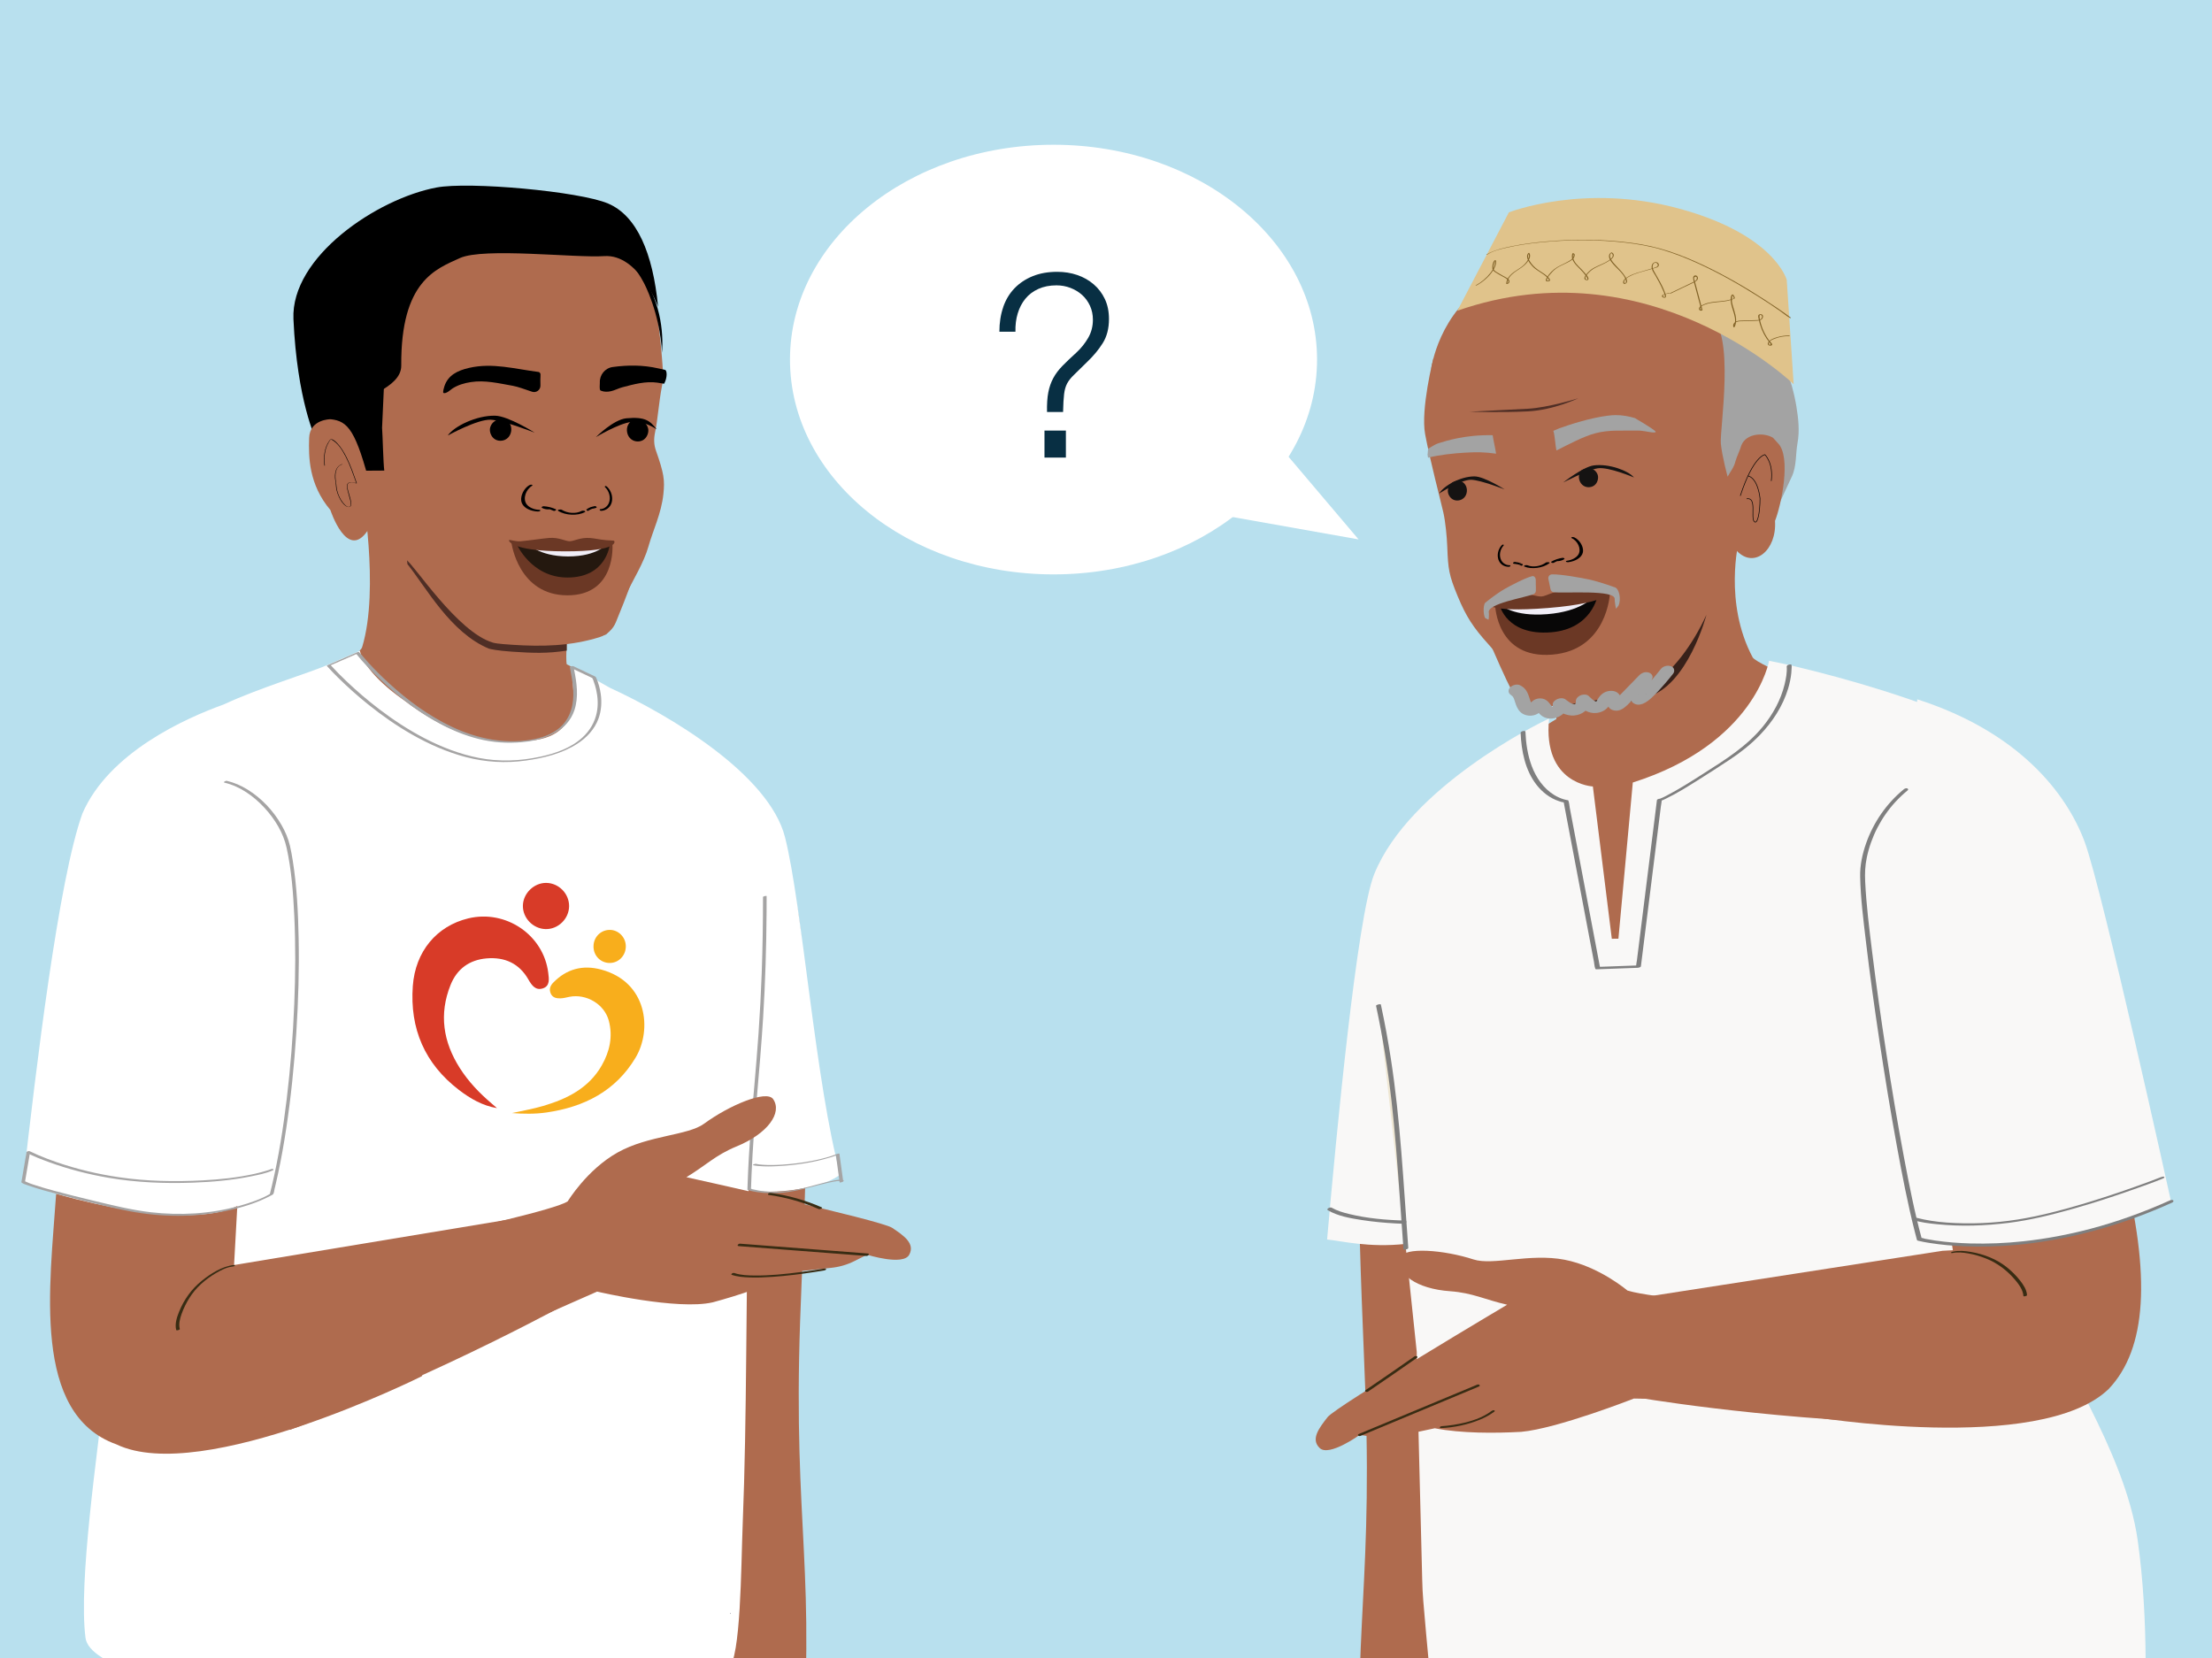 <?xml version="1.0" encoding="UTF-8"?>
<svg id="Layer_2" data-name="Layer 2" xmlns="http://www.w3.org/2000/svg" viewBox="0 0 1334 1000">
  <rect x="0" y="0" width="1334" height="1000" fill="#333333" stroke="none"/>
  <defs>
    <style>
      .cls-1 {
        fill: #af6b4e;
      }

      .cls-1, .cls-2, .cls-3, .cls-4, .cls-5, .cls-6, .cls-7, .cls-8, .cls-9, .cls-10, .cls-11, .cls-12, .cls-13, .cls-14, .cls-15, .cls-16, .cls-17, .cls-18, .cls-19, .cls-20, .cls-21, .cls-22, .cls-23, .cls-24, .cls-25, .cls-26, .cls-27 {
        stroke-width: 0px;
      }

      .cls-2 {
        fill: #6b3825;
      }

      .cls-3 {
        fill: #efe7d3;
      }

      .cls-4 {
        fill: #d83b28;
      }

      .cls-5 {
        fill: #24180f;
      }

      .cls-6 {
        fill: #080707;
      }

      .cls-7 {
        fill: #082f43;
      }

      .cls-8 {
        fill: #f9f8f7;
      }

      .cls-9 {
        fill: #000;
      }

      .cls-10 {
        fill: #38211a;
      }

      .cls-11 {
        fill: #010101;
      }

      .cls-12 {
        fill: #151312;
      }

      .cls-13 {
        fill: #f1eef7;
      }

      .cls-14 {
        fill: #816227;
      }

      .cls-15 {
        fill: #a5a4a4;
      }

      .cls-28 {
        fill: none;
        stroke: #010101;
        stroke-miterlimit: 10;
        stroke-width: .37px;
      }

      .cls-16 {
        fill: #7f7f7f;
      }

      .cls-17 {
        fill: #382c13;
      }

      .cls-18 {
        fill: #825639;
      }

      .cls-19 {
        fill: #e0c38b;
      }

      .cls-20 {
        fill: #0a2f44;
      }

      .cls-21 {
        fill: #975449;
      }

      .cls-22 {
        fill: #b8e0ee;
      }

      .cls-23 {
        fill: #f8ae1c;
      }

      .cls-24 {
        fill: #a3a3a3;
      }

      .cls-25 {
        fill: #fff;
      }

      .cls-26 {
        fill: #4f2e25;
      }

      .cls-27 {
        fill: #131429;
      }
    </style>
  </defs>
  <rect class="cls-22" x="-44.38" y="-40.04" width="1405.56" height="1093.4" rx="12" ry="12"/>
  <ellipse class="cls-25" cx="635.35" cy="216.86" rx="158.93" ry="129.56"/>
  <polygon class="cls-25" points="753.77 247.95 819.32 325.32 719.17 307.55 753.77 247.95"/>
  <path class="cls-7" d="M605,185.22c1.54-4.46,3.82-8.25,6.84-11.37,3.02-3.12,6.69-5.56,10.99-7.3,4.3-1.74,9.22-2.61,14.76-2.61,4.3,0,8.32.64,12.07,1.92,3.74,1.28,7.04,3.15,9.91,5.61,2.87,2.46,5.12,5.43,6.76,8.92,1.64,3.49,2.46,7.48,2.46,11.99,0,5.74-1.26,10.61-3.77,14.6-2.51,4-5.71,7.84-9.61,11.53-3.18,3.18-5.71,5.66-7.61,7.46-1.9,1.79-3.3,3.56-4.23,5.3-.92,1.74-1.54,3.87-1.84,6.38-.31,2.51-.51,6.12-.62,10.84h-9.68c-.1-4.71.15-8.66.77-11.83.62-3.17,1.61-6.04,3-8.61,1.38-2.56,3.23-5.02,5.53-7.38,2.31-2.36,5.1-5.02,8.38-7.99,2.87-2.66,5.25-5.63,7.15-8.92,1.89-3.28,2.84-6.92,2.84-10.91,0-3.07-.59-5.89-1.77-8.45-1.18-2.56-2.77-4.74-4.76-6.53-2-1.79-4.33-3.2-6.99-4.23-2.67-1.02-5.48-1.54-8.45-1.54-4.1,0-7.74.72-10.91,2.15-3.18,1.44-5.79,3.41-7.84,5.92-2.05,2.51-3.59,5.46-4.61,8.84-1.03,3.38-1.49,7.07-1.38,11.07h-9.68c0-5.43.77-10.38,2.31-14.83ZM642.81,259.7v16.29h-12.91v-16.29h12.91Z"/>
  <path class="cls-1" d="M421.44,459.23c6.34,2.82,47.01,29.87,57.64,79.32,13.4,62.33,5.64,195.24,3.45,258.33-4.37,125.83,10.4,150.49-.08,276.17l-96.15-11.43s43.27-328.52,23.3-397.98c-19.97-69.46,11.84-204.42,11.84-204.42Z"/>
  <path class="cls-1" d="M884.59,504.33c-6.34,2.82-47.01,29.87-57.64,79.32-13.4,62.33-5.64,195.24-3.45,258.33,4.37,125.83-10.4,150.49.08,276.17l96.15-11.43s-43.27-328.52-23.3-397.98c19.97-69.46-11.84-204.42-11.84-204.42Z"/>
  <path class="cls-1" d="M218.09,294.23s11.03,60.63.34,95.99c-1.71,5.67-29.83,20.93-29.83,20.93l8.33,8.74c7.19,7.55,20.8,13.53,30.57,17.16,48.65,18.05,116.63,20.67,137.57-9.57l-13.41-21.79-9.86-5.04c-1.72-6.77,4.8-66.64,4.8-66.64"/>
  <path class="cls-20" d="M71.84,965.08l-3.46,82.7c-.98,55.13,10.91,92.89,26.15,145.88l32.35,243.46s-.16,97.34-9.93,177.77c-8.5,69.73,13.47,224.38,13.47,224.38l24.18,4.58c21.84,4.14,44.18,4.96,66.26,2.42l47.4-5.46,44.71-441.99,32.77-272.11,44.93-151.84-318.83-9.78Z"/>
  <path class="cls-20" d="M437.76,965.08l-30.96,466.72c-.02,19.52-7.84,37.23-16.8,131.17l-17.03,160.06-6.13,99.04-13.75,2.37c-18.89,3.8-38.22,5.01-57.44,3.6l-42.11-1.72,46.7-852.05,137.52-9.2Z"/>
  <path class="cls-25" d="M346.26,424.89c-2.33,8.62-6.32,18.86-23.13,21.39-25.12,3.78-49.54-1.1-80.28-24.53,0,0-22.56-15.12-25.81-29.23l-18.55,8.13c-11.71,5.17-41.8,14.08-63.66,24.26-23.24,8.36-69.31,29.03-85.14,65.76-14.49,40.23-28.03,154.21-35.7,222.1,19.04,7.11,37.83,14.65,58.4,15.84,1.12.06,3.02,2.92,4.4,3.01-5.37,40.38-9.88,74.96-12.27,95.18-6.21,52.56-17.22,127.31-12.96,160.97,4.27,33.66,196.84,51.11,267.97,43.48,35.55-3.81,88.83,2.77,119.71-24.5,7.64-6.75,7.65-61.99,8.64-86.77,2.71-67.63,1.8-135.46,3.57-203.15,2.9,2.82,20.14,2.12,29.76.43,14.66-2.58,20.47-5.17,25.6-8.94-14.83-53.03-23.05-162.71-33.39-203.39-9.69-38.1-70.08-73.83-105.63-90.12l-20.53-11.62s-2.8-1.58-2.23.37"/>
  <path class="cls-18" d="M215.65,319.02c0,.13.03.24.04.36-.05-.15-.08-.28-.04-.36Z"/>
  <path class="cls-1" d="M303.48,390.22l41.23-2.39,20.53-5.1c2.1,0,10.76-21.35,12.13-24.06,4.26-8.42,11.08-19.75,13.62-28.85,2.72-9.75,7.85-20.09,9.08-31.79.9-8.57.37-12.44-4.49-26.28-1.24-3.52-1.34-7.04-.55-10.86,1.7-8.04,2.17-17.43,4.21-28.2.16-.85,1.07-4.94.71-5.86,0,0-1.96-44.79-10.37-60.63-8.41-15.84-17.65-22.94-29.48-25.73-11.84-2.8-46.53,0-46.53,0l-48.14-5.94-40.41,20.98-19.75,49.97,4.11,57.47,7.15,51.27"/>
  <path class="cls-26" d="M324.22,375.53c-.33.22-22.12-2.14-22.54-2.17l-11.31-5.09s-.05-.04-.07-.05c-1.01.41-2.21.5-3.57.06-7.07-2.28-13.27-6.08-19.24-10.43-5.37-3.91-11.69-15.98-17.8-18.7-2.89-1.28-1.9-2.18-4.36-3.97.23.64.17,4.45.41,5.09,11.25,13.99,25.85,41.27,49.09,50.94,1.13.28,4.7,1.21,14.2,1.84,12.45.82,20.65,1.2,32.78-.66.07-8.77-.71-19.15-.78-27.93-4.47,0-4.43,2.91-16.81,11.08Z"/>
  <path class="cls-9" d="M305.12,253.19c-2.64-1.36-5.73-.18-7.46,1.36-.41.36-1.5,1.39-2.01,3.13-.65,2.22.24,4.73,1.64,6.26,1.86,2.04,4.96,2.39,7.34,1.27,3.23-1.51,4.27-5.4,3.46-8.22-.15-.52-.84-2.69-2.98-3.8"/>
  <path class="cls-9" d="M381.31,253.61c2.64-1.37,5.73-.19,7.46,1.34.41.36,1.5,1.38,2.01,3.12.66,2.22-.23,4.74-1.62,6.27-1.86,2.05-4.96,2.4-7.34,1.29-3.23-1.5-4.29-5.38-3.49-8.21.15-.52.84-2.7,2.97-3.81"/>
  <path class="cls-9" d="M359.35,263.65s10.62-10.65,18.4-11.37c11.36-1.06,14.27,1.49,18.3,6.69,0,0-7.44-5.43-15.42-4.47-7.63.92-21.28,9.14-21.28,9.14Z"/>
  <path class="cls-9" d="M322.45,260.93s-15.93-10.02-23.75-10.21c-11.4-.28-24.98,6.47-28.64,11.93,0,0,17.9-9.92,25.92-9.51,7.67.39,26.47,7.79,26.47,7.79Z"/>
  <path class="cls-9" d="M324.95,224.36c1.48.72.94,1.85.93,4.58,0,.87.02,2.2.04,3.61.05,2.62-2.52,4.54-5.01,3.72-4.47-1.47-8.46-3.02-11.55-3.57-8.36-1.48-16.92-3.58-25.38-2.26-4.05.63-7.6,1.68-10.98,3.77-1.07.66-3.94,3.52-5.54,2.79-.65-.3.42-3.64.53-3.98,2.19-6.73,7.9-9.53,14.88-11.14,14.23-3.27,27.6.65,42.07,2.48"/>
  <path class="cls-9" d="M401.23,223.13s-4.25-.95-4.28-.96c-9.18-2.1-18.3-2.05-27.44-.82-4.63.62-7.98,4.77-7.76,9.44,0,.03,0,.05,0,.08.04.93-.34,3.76.26,4.5.12.14.29.22.46.29,1.85.76,3.95.73,5.9.3,2.42-.54,4.57-1.77,6.96-2.39,6.84-1.8,14.03-3.79,21.08-2.79.56.08,3.57.56,4.11.67,2.05-3.85,1.72-7.76.71-8.31Z"/>
  <g>
    <path class="cls-11" d="M350.61,308.22c-3.33,1.79-8.42,1.38-11.78-.74-.75-.47-3.23-.01-2.18.65,4.44,2.8,11.74,3.06,16.04.74.43-.23.35-.57-.19-.75-.56-.19-1.44-.15-1.89.09"/>
    <path class="cls-11" d="M335.2,307.16c-2.24-1.08-4.76-1.65-7.27-1.84-.37-.03-.84.12-1.11.36-.21.19-.26.45.02.61,1.16.68,2.63.96,3.99.93.43,0,.99-.12,1.23-.49.22-.35-.19-.57-.52-.57-1.12.02-2.26-.2-3.22-.76-.37.33-.73.65-1.09.97,2.24.17,4.49.7,6.49,1.67.4.19.97.07,1.33-.15.27-.16.55-.54.15-.74"/>
    <path class="cls-11" d="M325.24,307.49c-2.94-.07-6.39-1.37-7.83-3.63-2.18-3.41-.16-8.7,3.5-10.88.4-.24.19-.54-.22-.63-.53-.12-1.15.09-1.57.33-3.19,1.91-5.25,6.23-4.77,9.43.45,2.99,3.26,5.07,6.78,5.94,1.04.25,2.16.43,3.25.46.44,0,1.24-.13,1.46-.48.22-.36-.19-.52-.6-.53"/>
    <path class="cls-11" d="M355.99,306.69c-.16-.35.13-.57.37-.57.79.02,1.6-.21,2.28-.77.26.32.52.65.78.97-1.59.18-3.18.71-4.59,1.69-.28.19-.69.07-.94-.15-.19-.16-.39-.54-.11-.74"/>
    <path class="cls-11" d="M353.77,307.13c1.59-1.09,3.36-1.66,5.14-1.86.26-.03.6.11.79.36.15.19.18.45-.01.61"/>
    <path class="cls-11" d="M362.08,307.09c1.91-.08,4.15-1.39,5.09-3.65,1.41-3.41.09-7.46-2.3-9.64-.26-.24-.12-.54.14-.63.34-.12.75.08,1.02.33,2.08,1.9,3.43,4.98,3.12,8.18-.29,2.99-2.11,5.08-4.39,5.95-.68.26-1.4.43-2.12.46-.29.01-.81-.12-.95-.48-.14-.36.12-.52.39-.53"/>
  </g>
  <path class="cls-2" d="M341.89,329.09c-12.75-.02-33.41-1.55-33.41-1.55,0,0,4.12,31.47,33.69,31.51,29.56.05,27.18-30.62,27.18-30.62,0,0-14.7.68-27.45.66Z"/>
  <path class="cls-5" d="M342.01,329.09c-6.06,0-30.5-1.07-30.5-1.07,0,0,8.72,20.26,30.65,20.3,23.77.04,25.58-19.89,25.58-19.89l-25.72.66Z"/>
  <path class="cls-13" d="M342.13,328.41c-6.06,0-24.51-1.06-24.51-1.06,0,0,6.78,8.22,24.96,8.25,18.19.03,23.83-7.98,23.83-7.98l-24.28.79Z"/>
  <path class="cls-2" d="M370.18,326.1c-.62-.16-1.61-.05-4.51-.31-4.85-.44-6.21-1.02-9.72-1.31-6-.49-9.81,1.95-12.41,1.95-2.61,0-6.41-2.46-12.41-1.99-3.51.27-12.21,1.58-17.06,2-2.91.25-6.32-.92-6.94-.76-.86.22.8,6.79,33.57,6.84,32.77.05,30.34-6.2,29.48-6.42Z"/>
  <path class="cls-27" d="M440.39,973.34c.24,0,.34-.31.04-.31-.24,0-.34.31-.04.31h0Z"/>
  <path class="cls-15" d="M460.15,541.06c0,15.29-.23,30.58-.78,45.86-.44,12.13-1.08,24.25-1.92,36.36-.72,10.3-1.58,20.59-2.47,30.88-.83,9.58-1.67,19.15-2.38,28.74-.75,10.17-1.35,20.34-1.71,30.53-.05,1.37-.09,2.74-.14,4.12l.06.07c1.8.69,3.78,1.05,5.67,1.34,5.27.82,10.66.8,15.96.28,8.03-.78,15.64-3.09,23.42-5.05,2.41-.61,4.84-1.19,7.3-1.6.94-.16,2.18-.36,2.91-.28.6.07.64.35.38.57.69-.13,1.38-.26,2.06-.4-.76-5.54-1.51-11.08-2.27-16.62-.05-.39-1.54.12-1.7.19-.38.17-.55.23-.78.31-.95.36-1.91.69-2.88,1-3.79,1.21-7.68,2.12-11.58,2.86-5.83,1.11-11.75,1.83-17.67,2.21-3.88.25-7.81.36-11.69.07-1.3-.1-2.66-.2-3.92-.53-.44-.12-1.12.1-1.51.29-.18.09-.74.38-.28.5,1.15.31,2.39.4,3.57.5,3.76.32,7.54.26,11.3.05,10.51-.57,21.14-2.09,31.23-5.16,1.84-.56,3.7-1.14,5.46-1.91-.57.06-1.13.13-1.7.19.76,5.54,1.51,11.08,2.27,16.62.06.47,1.88-.24,2.06-.4,1.17-.96-.67-1.19-1.39-1.18-2.35.04-4.73.6-7.01,1.11-5.21,1.16-10.31,2.75-15.5,3.99-8.66,2.06-17.87,2.97-26.71,1.51-1.04-.17-2.08-.38-3.1-.64-.42-.11-1.26-.18-1.61-.47-.04-.04-.19-.03-.22-.08-.06-.09.09-1.02.09-1.21.02-.63.04-1.27.06-1.9.07-2.07.15-4.13.24-6.2.66-15.28,1.86-30.53,3.18-45.78s2.77-31.92,3.76-47.91c1.31-21.21,1.95-42.46,2.09-63.71.02-3.24.03-6.48.03-9.72,0-.27-2.17.01-2.17.58h0Z"/>
  <path class="cls-9" d="M190.49,264.85s-11.34-23.18-13.52-72.39c-1.67-37.64,50.5-72.64,86.26-79.37,19.66-3.7,86.07,2.29,103.43,9.63,17.36,7.35,27.07,29.79,30.21,62.3,0,0-11.56-32.01-32.56-30.55-17.13,1.19-72.71-5.36-86.99,1.19-14.28,6.55-35.7,13.67-35.34,64.83.1,13.94-25.11,18.97-31.74,27.6-6.63,8.63-19.74,16.76-19.74,16.76Z"/>
  <path class="cls-9" d="M230.42,257.99c.35,4.34.73,21.6,1.33,25.82l-22.74.15c-7.25-14.71-15.95-32.02-18.66-35.94-4.24-6.13-5.7-36.36-6.25-47.73l-.12-2.45c-.56-10.91,9.53-28.52,26.99-47.11,19.21-20.46,53.96-32.7,88.51-31.17,3.28.15,6.57.41,9.74.79,30.07,3.6,55.36,17.73,75.14,42.01,14.27,17.51,15.74,37.88,14.93,50.36-1.5-24.53-10.69-41.6-11.08-42.31-8.71-16.49-19.35-21-26.74-21.89-6.45-.77-11.22,1.06-12.17,1.46-7.24,1.81-17.93,1.09-25.64.16-5.75-.69-10.32-1.55-11.56-1.79-3.94-2.55-9.78-4.35-16.92-5.2-16.59-1.98-40.44,1.51-45.19,8.82-5.26,8.11-16.83,36.81-16.73,43.44"/>
  <path class="cls-1" d="M221.77,319.94c-12.47,18.65-22.51-12.31-22.51-12.31-13.1-15.51-13.21-32.13-12.82-43.5.39-11.37,12.9-11.29,12.9-11.29,10.63,1.08,15.41,6.75,24.54,42.5"/>
  <path class="cls-9" d="M206.35,279.93c-3.7,1.1-4.53,4.95-4.32,8.39.06,1,.29,1.95.41,2.93.18,1.41.17,2.79.49,4.19.35,1.52.87,3,1.54,4.4.94,1.95,2.22,4.04,4.03,5.3.74.52,1.81,1,2.65.39.89-.65.69-2.03.54-2.96-.3-1.88-.93-3.69-1.42-5.52-.38-1.42-1.32-4.02-.36-5.38.81-1.15,3.86-.29,5.05-.16.05,0,.27-.03.24-.11-1.86-5.26-3.62-10.54-6.15-15.53-1.54-3.05-3.32-6.13-5.72-8.6-.89-.91-2.04-2.03-3.32-2.39-.79-.22-1.1.5-1.53,1.12-2.98,4.27-3.46,9.81-2.84,14.84,0,.08.31.02.3-.08-.58-4.72-.19-9.8,2.3-13.97.36-.61.82-1.48,1.41-1.91-.24.18-.17-.03.15.15,4.09,2.25,6.56,6.31,8.67,10.38,2.67,5.15,4.49,10.63,6.43,16.08l.24-.11c-1.23-.13-2.5-.37-3.74-.41-.84-.03-1.62.26-1.95,1.09-.48,1.21-.05,2.78.23,3.98.41,1.75.98,3.46,1.4,5.21.26,1.09.87,3.01.1,4.02-1.24,1.62-3.78-1.39-4.47-2.29-1.63-2.11-2.75-4.64-3.39-7.23-.43-1.73-.39-3.48-.71-5.21-.68-3.71-.61-9.16,3.78-10.46.17-.05.14-.18-.03-.12h0Z"/>
  <path class="cls-1" d="M360.66,367.53c-.28-.03-.55-.13-.79-.28-4.44-2.83-4.81-4.46-6.97-4.93-.5-.11-.75-.28-2.3-.47-6.2-.75-9.98-1.33-26.39,9.5-.33.22-22.11-2.14-22.54-2.17l-11.31-5.09c-1.9-1.13-44.58-35.75-44.58-35.75-.66-1.17-8.41-9.45-8.73-10.57-.13-.06-.26-.14-.4-.18-.05-.02-.16-.06-.27-.11-.02.07-.04.17-.06.23-.07.48-.05.99-.01,1.48.13,2.12.64-11.65,1.32-9.63,1.03,3.1,1.78,7.24,2.69,10.35.32,1.1,4.09,16.47,4.5,17.54,4.84,2.89,30.94,43.78,52.43,50.12,1.13.28,2.29.69,11.79,1.31,17.83,1.17,35.02.84,52.44-4.57,4.55-1.41,8.17-4.74,9.93-9.01,5.02-12.2,16.08-39.33,18.6-57.45-4.66,10.56-14.48,33.19-21.26,48.6-.21.47-6.96.96-7.52,1.14"/>
  <path class="cls-15" d="M214.62,394.1c4.52,5.68,9.68,10.92,14.93,15.92,11.34,10.8,23.97,20.5,37.96,27.61,7.64,3.88,15.74,6.98,24.14,8.73,8.82,1.83,17.94,2.06,26.85.82,11.68-1.62,23.9-6.8,27.9-18.82,2.65-7.95,1.45-16.48-.17-24.51-.13-.66-.27-1.32-.39-1.98l-2.11.67c2.8,1.32,5.59,2.64,8.39,3.97,1.49.7,2.97,1.4,4.46,2.11.1.05.69.36.54.21.03.04.04.1.07.14.45.63.69,1.59.95,2.3.55,1.51,1.01,3.05,1.37,4.62,1.03,4.47,1.3,9.17.43,13.69-1.15,5.95-4.28,11.23-8.75,15.29-6.99,6.35-16.38,9.6-25.46,11.54-12.25,2.62-24.61,3.12-36.94.71-11.46-2.25-22.46-6.52-32.8-11.89-9.65-5.02-18.78-11.01-27.43-17.61-6.85-5.23-13.41-10.84-19.65-16.79-3.19-3.04-6.32-6.16-9.28-9.43-.13-.15-.26-.29-.4-.44l-.39.54c5.8-2.54,11.61-5.07,17.41-7.61.35-.15.57-.35.26-.6s-1.23.14-1.52.27c-5.8,2.54-11.61,5.07-17.41,7.61-.18.08-.59.31-.39.54,2.12,2.41,4.39,4.69,6.66,6.95,5.73,5.66,11.75,11.03,18.03,16.08,8.44,6.79,17.36,13.02,26.78,18.37,10.17,5.77,21,10.56,32.34,13.51,11.89,3.09,23.97,3.79,36.13,2.08,10.7-1.5,21.79-4.19,30.98-10.11,5.66-3.64,10.44-8.72,12.79-15.1,1.74-4.73,2.09-9.89,1.4-14.86-.45-3.22-1.3-6.41-2.57-9.41-.27-.63-.34-.98-.97-1.28-3.42-1.62-6.85-3.24-10.27-4.86-.91-.43-1.81-.86-2.72-1.29-.36-.17-2.23.03-2.11.67,1.42,7.44,2.96,14.97,1.54,22.55-.86,4.59-2.83,8.95-6.07,12.36-4.21,4.44-9.99,6.89-15.88,8.18-17.2,3.78-35.07.19-50.77-7.23-14.07-6.65-26.79-16.05-38.22-26.55-4.14-3.8-8.13-7.77-11.94-11.91-1.86-2.03-3.57-4.21-5.44-6.22-.09-.09-.16-.2-.24-.3-.34-.42-2.4.31-2.04.75Z"/>
  <path class="cls-1" d="M140.96,766.52l2.16-39.17c-11.84,6.09-43.54,10.96-109.26-7.3-3.73,55.21-14.94,132.78,36.35,151.07,51.85,24.97,184.16-41.09,184.16-41.09l32.44-88.45-145.86,24.93Z"/>
  <path class="cls-15" d="M135.45,472.05c9.35,2.21,17.57,8.14,24.01,15.1,6.26,6.77,11.38,15.06,13.38,24.14,2.96,13.46,3.99,27.38,4.64,41.12.83,17.73.7,35.5-.02,53.23-.77,19.06-2.25,38.09-4.53,57.03-2.1,17.49-4.84,34.94-8.87,52.09-.44,1.87-.89,3.73-1.37,5.58l.42-.43c-5.67,3.38-12.52,5.64-19.01,7.45-17.2,4.8-35.39,5.79-53.09,3.76-11.84-1.36-23.41-4.28-34.98-7.05-7.86-1.88-15.7-3.82-23.5-5.94-4.14-1.13-8.28-2.29-12.35-3.67-1.55-.52-3.14-1.04-4.6-1.78-.13-.07-.26-.16-.4-.21-.22-.09.14.05-.08-.05-.02,0-.06-.04-.07-.06-.06-.09.03.36.07.24.06-.19.07-.41.1-.61l2.7-15.83.26-1.5c-.65.22-1.3.43-1.95.65,4.29,2.22,8.87,3.97,13.4,5.62,11.62,4.22,23.66,7.33,35.84,9.41,16.77,2.86,33.79,3.53,50.77,2.94,11.72-.41,23.48-1.44,34.98-3.77,4.3-.87,8.94-1.75,12.99-3.52.05-.02.1-.04.15-.06,1.4-.59.12-1.21-.84-.81s-1.55.57-2.23.79c-2.49.8-5.04,1.44-7.59,2.02-10.4,2.34-21.1,3.44-31.74,3.99-16.74.87-33.63.54-50.24-1.91-12.78-1.88-25.41-4.88-37.62-9.1-3.71-1.28-7.39-2.68-11.01-4.23-1.66-.71-3.26-1.56-4.92-2.25-.07-.03-.15-.07-.22-.11-.46-.24-1.85.03-1.95.65-.83,4.84-1.65,9.67-2.48,14.51l-.5,2.91c-.05.26-.16.56-.02.8.06.11.29.2.37.26.9.6,2.04.95,3.05,1.32,3.13,1.15,6.34,2.1,9.54,3.03,6.47,1.87,13,3.55,19.54,5.17,10.89,2.7,21.82,5.52,32.86,7.58,19.06,3.55,38.78,3.77,57.79-.18,9.35-1.94,18.78-4.8,27.24-9.3.47-.25,1.19-.53,1.47-1.01.44-.78.52-2.05.73-2.92.26-1.04.5-2.09.75-3.14.48-2.04.93-4.08,1.37-6.13,1.89-8.79,3.46-17.66,4.82-26.55,2.95-19.3,4.92-38.76,6.17-58.24s1.78-38.1,1.42-57.15c-.29-15.58-1.08-31.27-3.51-46.68-.48-3.04-1.01-6.08-1.71-9.08-1.03-4.48-2.89-8.75-5.18-12.72-4.95-8.55-12-16.05-20.42-21.25-3.87-2.39-8.05-4.22-12.48-5.26-.65-.15-2.55.84-1.35,1.12h0Z"/>
  <path class="cls-1" d="M270.65,818.42l89.46-39.44s48.49,11.43,69.79,6.46c15.34-4.14,34.61-10.39,48.8-18.35l22.3-2.41c4.96-.47,9.79-1.86,14.25-4.09l7.69-3.85s21.69,6.86,25.39.02c3.7-6.84-3.41-11.62-10.31-16.25-6.9-4.63-124.07-30.53-124.07-30.53,11.68-7.04,17.49-13.27,29.96-18.43,19.19-7.79,28.02-20.47,22.35-28.66-3.98-5.75-26.52,3.73-41.61,14.81-9.81,7.21-33.46,6.95-52.06,17.31-18.61,10.36-30.2,29.51-30.2,29.51-6.95,4.94-66.16,17.85-66.16,17.85-.31,1.58-5.57,76.03-5.57,76.03Z"/>
  <path class="cls-17" d="M523.33,756c-8.67-.67-17.34-1.33-26.02-2-13.83-1.06-27.65-2.13-41.48-3.19-3.18-.24-6.35-.49-9.53-.73-1-.08-2.25,1.36-.78,1.48,8.67.67,17.34,1.33,26.02,2l41.48,3.19c3.18.24,6.35.49,9.53.73,1,.08,2.25-1.36.78-1.48h0Z"/>
  <path class="cls-17" d="M497.28,765.04c-4.86.86-9.75,1.56-14.64,2.19-9.1,1.17-18.3,2.14-27.48,2.05-4.02-.04-8.3-.15-12.15-1.45-.48-.16-1.11-.09-1.54.21-.23.16-.71.66-.19.83,3.41,1.16,7.09,1.44,10.67,1.57,4.66.17,9.34-.03,13.99-.35,8.6-.6,17.17-1.67,25.69-2.99,1.78-.28,3.57-.56,5.34-.87.34-.06,1.21-.26,1.24-.73s-.59-.51-.93-.45h0Z"/>
  <path class="cls-1" d="M131.79,764.5c-.93.2-1.86.4-2.8.6-2.1,3.17-3.91,6.56-5.44,10.08-8.7,19.96-9.35,43.71-4.77,64.76,2.83,13.03,47.63,11.88,56.18,22.37,91.24-33.55,175.11-80.49,175.11-80.49l-24.81-49.37-193.48,32.06Z"/>
  <path class="cls-17" d="M141.12,762.94c-7.18.77-14.08,5.19-19.56,9.63-6.07,4.92-10.56,11.18-13.5,18.42-1.37,3.38-2.75,7.49-1.79,11.15.14.52,2.31-.05,2.17-.58-.79-3.01.08-6.28,1.09-9.13,1.16-3.32,2.76-6.5,4.61-9.48,3.89-6.31,9.62-11.3,15.97-15.05,3.04-1.79,6.53-3.64,10.09-4.02.35-.04,1.29-.15,1.45-.53s-.13-.44-.52-.4h0Z"/>
  <g>
    <path class="cls-4" d="M299.72,668.33c-8.73-1.46-16.12-5.75-22.94-10.97-20.61-15.79-29.69-36.92-27.83-62.64,1.51-20.86,14.37-36.23,33.46-40.83,22.64-5.46,45.41,9.97,48.22,32.83.43,3.51,1.21,7.92-3.23,9.38-4.35,1.44-6.68-1.73-8.74-5.35-5.52-9.69-14.26-13.65-25.16-12.73-10.42.88-17.89,6.31-21.78,16.01-7.07,17.64-4.46,34.35,5.58,50.13,5.17,8.13,11.74,15.02,19.04,21.24,1.13.96,2.25,1.95,3.37,2.92Z"/>
    <path class="cls-23" d="M308.8,671.31c6.27-1.41,12.63-2.48,18.78-4.3,14.38-4.25,27.45-10.69,35.29-24.39,4.82-8.42,6.84-17.5,4.27-27.07-2.68-9.97-13.6-16.38-23.8-14.34-1.78.36-3.56.87-5.36.91-2.29.05-4.62-.31-5.78-2.77-1.19-2.53-.46-4.74,1.36-6.63,8.11-8.4,17.95-10.95,29.07-7.94,27.68,7.49,30.78,36.2,20.68,53.09-12.09,20.24-31.01,29.76-53.68,33.07-6.92,1.01-13.84.89-20.84.38Z"/>
    <path class="cls-4" d="M329.43,532.49c7.55.09,13.8,6.44,13.78,13.97-.03,7.7-6.64,14.13-14.28,13.89-7.51-.24-13.74-6.73-13.59-14.17.15-7.41,6.71-13.78,14.1-13.69Z"/>
    <path class="cls-23" d="M357.93,570.85c-.02-5.51,4.16-9.88,9.57-10.02,5.31-.14,9.81,4.28,9.91,9.71.11,5.72-4.29,10.3-9.83,10.24-5.42-.06-9.64-4.39-9.66-9.93Z"/>
  </g>
  <path class="cls-1" d="M1060.32,196.24s-13.25-32.11-53.21-40.06c-30.16-6-87.61,1.25-108.86,13.85-30.78,18.26-35.09,52.28-35.09,52.28l197.16-26.07Z"/>
  <path class="cls-24" d="M1032.43,196.95c11.34-3.1,18.09-9.41,29.52-4.58.94.4,3.09,1.93,3.93,2.4.69.39,1,1.11,1.27,1.79,6.42,16.07,13.51,31.82,16.24,48.74,1.16,7.2,1.98,14.55.66,21.81-1.2,6.54-.52,14.02-3.4,20.22-2.53,5.44-5.05,10.87-7.58,16.31-.94,2.03-1.94,4.13-3.81,5.65-5.47,4.44-14.43,1.33-19.63-3.02-11.15-9.34-16.05-23.01-17.38-36.48-1.33-13.47.51-27.1.84-40.67.23-9.36-.27-18.71-1.47-27.97"/>
  <path class="cls-1" d="M1048.63,326.34s-9.23,37.11,8.33,70.08c2.53,4.75,56.46,26.09,56.46,26.09l-103.25,176.54c-25,10.25-40.96-26.91-67.51-31.92l-42.52-110.05,38.49-23.45c.3-6.34-9.33-47.22-9.33-47.22"/>
  <path class="cls-1" d="M864.44,216.23s.03-.08.03-.13c1.64,1.29,15.8-11.44,17.83-12.75,21.36-13.8,31.37-24.46,56.78-24.01,13.27.23,27.03,11.61,40.18,13.42,12.61,1.73,24.12-8.15,36.88-9.13,4.42-.34,7.03,13.78,5.27,10.87,5.49-1.61,9.83-3.6,9.83-3.6,15.49,8.97,5.78,68.64,6.54,76.53.76,7.88,4.1,20.05,4.1,20.05,1.78-3.22,3.88-5.69,4.7-9.19.89-3.09,2.75-6.75,3.64-9.83,2.98-7.2,13.54-7.79,19.06-4.43l2.95,3.27c8.23,8.25,1.96,37.51-1.77,46.87,1.19,17.71-12.68,29.23-23.18,17.9l-1.37,7.19-19.91,37.79c-14.83,20.59-46.96,44.17-74.7,47.13-9.94,1.06-23.39,3.51-32.16-7.75-8.86-11.39-12.3-17.63-21.66-28.03-8.98-9.97-13.23-16.38-18.37-28.77-5.32-12.81-5.79-16.33-6.3-29.83-.22-6.03-1.1-15.09-2.37-20.73-1.46-6.51-8.19-32.03-10.98-47.18-2.79-15.15,4.96-45.67,4.96-45.67Z"/>
  <path class="cls-28" d="M1049.52,299.06c7.82-24.06,14.84-24.86,14.84-24.86,0,0,5.23,4.93,3.85,15.9"/>
  <path class="cls-28" d="M1053.34,300.84c6.25-1.2,2.47,10.95,4.46,13.55,1.99,2.59,3.64-4.93,3.62-13.83,0,0-1.07-11.93-7.24-13.56"/>
  <path class="cls-26" d="M886.29,248.32s19.45.59,35.12-.21c15.67-.79,30.41-7.91,30.41-7.91,0,0-17.96,5.63-30.35,6.31-12.39.68-35.18,1.81-35.18,1.81Z"/>
  <path class="cls-25" d="M966.72,360.21s-14.89,5.87-26.83,7.92c-11.94,2.06-30.77,1.52-30.77,1.52,0,0,.52-4.76,22.17-8.49,21.65-3.73,35.42-.95,35.42-.95Z"/>
  <path class="cls-24" d="M940.34,258.34c16.85-6.11,29.01-7.98,34.02-7.98,3.93,0,7.85.66,11.63,1.8,0,0,10.84,6.33,12.31,7.95,1.46,1.62-6.07,0-6.07,0-1.59-.14-2.7-.45-4.29-.42-8.77.18-17.3-.66-25.81,1.61-7.28,1.9-16.74,7.01-23.49,10.39-.67-2.9-.91-9.03-1.85-11.85"/>
  <path class="cls-24" d="M861.05,273.09c.09-.25.06-2.01.17-2.26,0,0,.16-.26.16-.27,1.71-.88,3.73-2.51,6.3-3.29,4.5-1.36,15.86-5.15,32.52-4.79.39,2.88,1.64,8.26,2.05,11.14-6.92-.99-11.69-1.01-18.7-.62-6.59.37-15.85,1.35-22.32,3.04-.26-.58.07-.02-.14-.62-.08-.41-.15-.83-.18-1.25.03-.36.07-.72.14-1.07Z"/>
  <path class="cls-21" d="M933.56,362.35c12.55-1.4,35.37-2.93,35.37-2.93,0,0-2.99,28.08-32.08,31.32-29.09,3.24-33.97-25.79-33.97-25.79,0,0,18.14-1.2,30.68-2.6Z"/>
  <path class="cls-6" d="M933.44,362.36c5.96-.67,31.27-3.63,31.27-3.63,0,0-7.18,18.27-28.76,20.67-23.39,2.61-29.66-14.53-29.66-14.53l27.15-2.51Z"/>
  <path class="cls-13" d="M933.28,363.29c5.96-.67,24-3.71,24-3.71,0,0-5.8,7.33-23.69,9.32-17.89,2-24.29-3.78-24.29-3.78l23.98-1.84Z"/>
  <path class="cls-21" d="M902,364.33c.62-.23,2.12.06,4.88-.71,4.98-1.4,7.09-3.47,10.64-4.14,6.05-1.16,10.2.85,12.86.55,2.66-.3,6.26-3.16,12.42-3.37,3.61-.12,11.47,1.61,16.45,1.48,2.99-.07,9.93.03,10.58.11.9.12-2.53,3.79-35.9,7.51-33.38,3.72-32.79-1.11-31.93-1.43Z"/>
  <path class="cls-1" d="M919.02,401.78c.29-.06.56-.19.78-.37,4.29-3.38,4.51-5.11,6.69-5.82.51-.16.75-.37,2.33-.72,6.33-1.41,10.17-2.39,28.21,7.15.36.2,22.61-4.47,23.05-4.55l11.16-6.43c1.84-1.36,42.38-41.61,42.38-41.61.56-1.28,7.72-10.65,7.94-11.85.13-.08.26-.17.4-.23.05-.02.16-.08.27-.14.03.07.06.17.08.23.12.5.15,1.02.17,1.53.08,2.21-.2,4.41-.69,6.57-.75,3.32-1.07,6.66-1.69,9.99-.22,1.17-.5,2.33-.81,3.48-4.71,3.49-22.12,45.43-50.31,56.27-1.14.4-4.73,1.74-14.47,3.35-18.29,3.03-33.16,9.92-51.7,6.09-4.84-1-8.92-4.08-11.17-8.33-6.42-12.13-27.07-59.78-31.51-78.31,5.88,10.48,23.51,42.26,32.07,57.55.26.46,5.65,6.13,6.25,6.25"/>
  <path class="cls-2" d="M933.24,362.65c14.43-1.14,37.66-4.77,37.66-4.77,0,0-1.46,34.29-34.9,36.94-33.44,2.65-34.3-29.72-34.3-29.72,0,0,17.11-1.31,31.54-2.45Z"/>
  <path class="cls-6" d="M933.1,362.66c6.86-.54,30.38-3.48,30.38-3.48,0,0-3.31,20.2-28.12,22.17-26.9,2.13-30.97-16.39-30.97-16.39l28.71-2.29Z"/>
  <path class="cls-13" d="M932.88,363.75c6.86-.54,27.63-3.41,27.63-3.41,0,0-6.89,8.45-27.47,10.08-20.57,1.63-27.71-5.48-27.71-5.48l27.54-1.19Z"/>
  <path class="cls-2" d="M897.61,363.22c.71-.24.81-.61,4.2-1.19,5.64-.96,9.07-2.8,13.15-3.46,6.98-1.12,11.66,1.42,14.72,1.18,3.05-.24,7.28-3.49,14.35-3.48,4.14,0,14.44.76,20.16.82,3.43.04,7.31-1.66,8.06-1.54,1.03.18-.32,8.11-38.69,11.15-38.38,3.04-36.93-3.14-35.94-3.48Z"/>
  <path class="cls-24" d="M933.79,349.17l1.29,6.22c.2.95.98,1.67,1.94,1.79,6.62.8,37.39-1.74,36.75,4.17-.09.82.69,5.84.83,5.81l1.46-1.86c1.84-4.03.27-10.14-1.87-10.94-6.51-2.42-12.32-4.09-15.92-4.87-4.49-.97-16.92-3.24-22.33-3.08-1.42.04-2.45,1.37-2.15,2.77Z"/>
  <path class="cls-24" d="M926.18,349.73l.08,6.35c0,.97-.47,1.84-1.19,2.16-4.99,2.21-28.71,5.76-27.18,11.39.21.79-.09,4.16-.21,4.16l-1.38-.71c-1.81,0-2.07-8.35-.55-9.59,4.63-3.76,8.85-6.65,11.5-8.18,3.32-1.91,12.56-6.81,16.78-7.82,1.11-.27,2.14.81,2.15,2.24Z"/>
  <path class="cls-10" d="M941.23,425.43s46.56-5.36,57.07-13.49c10.5-8.12,21.82-21.61,30.81-41.13,0,0-11.26,43.16-36.04,49.68-32.68,8.6-50.97,9.25-50.97,9.25l-.87-4.31Z"/>
  <path class="cls-8" d="M828.85,526.96c21.22-52.05,98.29-90.44,105.36-93.57-4,39.57,26.41,40.94,26.41,40.94l11.42,91.85,3.99-.04,8.67-94.19c73.67-23.36,82.19-73.42,82.19-73.42,19.09,3.7,60.33,14.03,96.1,27.33,29.84,15.64,30.14,51.26,41.6,72.61,14.59,27.2,13.55,103.42,30.06,158.32-41.25,17.14,12.61,90.53-6.97,93.98,1.17,5.96,2.12,10.67,3.23,15.99.59,2.43,1.14,5.05,1.65,7.8,1.76,8.11,3.41,15.12,4.88,20.63-.62.06-1.25.11-1.88.17,2.01,18.14,45.99,78.84,53.67,133.9,13.13,94.23-4.95,207.39-5.76,221.36-1.62,27.83-186.04,49.2-266.23,51.39-78.77,2.15-132.64-9.79-147.74-27.17v-76.42c-1.98-42.22-6.43-76.34-11.14-132.71-.37-4.4-.57-8.82-.67-13.23-.61-27.3-3.57-137.06-3.28-137.09l-6.85-65.16c-21.95,2.39-38.57-1.8-47.22-2.67,5.54-63.37,18-194.84,28.5-220.59Z"/>
  <path class="cls-12" d="M881.25,290.32c-2.47-.98-5.4.31-6.8,1.82-.33.35-.92,1.4-1.22,2.99-.38,2.03.62,4.19,2,5.42,1.83,1.65,4.62,1.69,6.63.49,2.73-1.62,3.33-5.17,2.36-7.6-.18-.45-.98-2.32-2.98-3.12"/>
  <path class="cls-12" d="M907.42,295.18s-12.32-7.86-18.22-7.86c-8.61,0-18.64,5.77-21.24,10.3,0,0,13.2-8.45,19.27-8.27,5.8.17,20.2,5.83,20.2,5.83Z"/>
  <path class="cls-12" d="M953.63,283.7c2.23-1.45,6.03-1.49,7.71-.28.39.28,1.46,1.1,2.06,2.6.78,1.91.21,4.23-.89,5.71-1.47,1.98-4.2,2.56-6.41,1.79-3-1.05-4.28-4.41-3.81-6.99.09-.47-.47-1.31,1.33-2.49"/>
  <path class="cls-12" d="M942.71,291s12.09-9.49,18.42-10.3c9.24-1.19,20.83,3.14,24.27,7.27,0,0-15.37-6.54-21.85-5.53-6.2.97-20.83,8.56-20.83,8.56Z"/>
  <g>
    <path class="cls-11" d="M921.28,340.97c3.26,1.35,7.99.56,10.96-1.65.66-.49,3.02-.28,2.1.41-3.93,2.92-10.74,3.75-14.95,2-.42-.18-.37-.49.11-.69.51-.22,1.33-.26,1.78-.07"/>
    <path class="cls-11" d="M935.61,338.72c2.01-1.17,4.32-1.89,6.65-2.28.34-.05.8.03,1.07.24.21.16.28.39.03.56-1.03.71-2.39,1.09-3.66,1.18-.4.03-.94-.02-1.19-.35-.24-.3.13-.54.44-.56,1.05-.07,2.1-.37,2.95-.96.37.27.73.53,1.1.8-2.08.34-4.14,1.01-5.94,2.06-.36.21-.9.14-1.26-.03-.26-.13-.56-.45-.2-.66"/>
    <path class="cls-11" d="M944.95,338.2c2.74-.31,5.87-1.78,7.04-3.95,1.77-3.28-.56-8.03-4.16-9.71-.39-.18-.22-.48.15-.59.48-.15,1.08-.02,1.49.17,3.14,1.47,5.42,5.34,5.23,8.29-.18,2.76-2.65,4.89-5.86,5.96-.96.32-1.98.57-3.01.68-.41.04-1.17-.01-1.41-.32-.24-.31.13-.49.52-.53"/>
    <path class="cls-11" d="M916.12,340.02c.12-.33-.17-.51-.39-.49-.74.08-1.51-.06-2.19-.51-.22.32-.43.63-.65.95,1.5.03,3.03.39,4.43,1.15.28.15.65,0,.87-.21.16-.16.32-.52.04-.68"/>
    <path class="cls-11" d="M918.24,340.24c-1.57-.86-3.28-1.23-4.96-1.27-.25,0-.55.15-.71.39-.12.19-.13.43.06.56"/>
    <path class="cls-11" d="M910.45,340.89c-1.79.09-4-.92-5.05-2.9-1.6-2.99-.68-6.78,1.37-8.96.22-.24.07-.51-.18-.56-.33-.08-.69.14-.93.38-1.79,1.9-2.81,4.82-2.26,7.7.51,2.7,2.38,4.45,4.59,5.05.66.18,1.35.28,2.02.25.27-.01.75-.18.85-.52.11-.34-.15-.46-.41-.45"/>
  </g>
  <g>
    <path class="cls-3" d="M847.85,753.05c-3.99-52.83-5.37-94.98-16.53-146.77"/>
    <path class="cls-16" d="M849.3,752.66c-1.46-19.4-2.65-38.81-4.22-58.2-1.5-18.63-3.41-37.22-6.25-55.69-1.69-11.01-3.71-21.98-6.06-32.87-.14-.64-3.05.06-2.9.78,4.08,18.99,7.13,38.17,9.33,57.46,2.12,18.59,3.51,37.24,4.82,55.9.78,11.14,1.54,22.27,2.38,33.41.04.55,2.96.04,2.9-.78h0Z"/>
  </g>
  <path class="cls-16" d="M1077.52,401.84c.3,3.61-.43,7.43-1.27,10.91-2.27,9.37-7.02,18-13.09,25.44-9.83,12.05-22.99,20.19-35.96,28.45-7.27,4.63-14.59,9.32-22.25,13.29-.43.22-.86.44-1.29.65-.19.09-.38.19-.58.28-.24.11.25-.12.03-.01-.09.04-.19.09-.28.13-.5.22-1,.43-1.51.64-.08.03-.16.06-.24.09-.28.11.45-.13.13-.04-.11.03-.22.07-.33.09-.16.03.53-.08.17-.04.29-.03.23,0,.57,0-.13,0,.27.07.23.06-.58-.2-2.5,0-2.61.86-.42,3.35-.84,6.7-1.25,10.05-1,8-2,15.99-3,23.99-1.21,9.67-2.42,19.34-3.62,29-1.04,8.36-2.09,16.72-3.13,25.08l-1.04,8.31c-.16,1.25-.53,2.66-.49,3.92,0,.06-.02.12-.02.18l2.03-.94c-7.17.26-14.34.53-21.51.79-1.04.04-2.09.08-3.13.11l.86.35c-.63-3.33-1.26-6.66-1.89-9.99-1.52-8-3.03-16-4.55-24-1.84-9.68-3.67-19.36-5.51-29.04-1.59-8.37-3.17-16.75-4.76-25.12l-1.57-8.29c-.23-1.22-.28-2.78-.75-3.95-.02-.05-.02-.12-.03-.18-.04-.21-.38-.31-.54-.33-.22-.02-.44-.06-.65-.1-.78-.15-.81-.16-1.56-.39-2.03-.6-3.99-1.49-5.79-2.59-6.51-3.97-10.96-10.47-13.6-17.52-2.48-6.63-3.5-13.72-3.8-20.77-.03-.77-2.94-.23-2.9.78.46,10.92,2.71,22.43,9.54,31.27,3.49,4.52,8.24,8.19,13.7,9.97,1.05.34,2.15.67,3.26.78l-.54-.33c.63,3.33,1.26,6.66,1.89,9.99,1.52,8,3.03,16,4.55,24,1.84,9.68,3.67,19.36,5.51,29.04,1.59,8.37,3.17,16.75,4.76,25.12.52,2.76,1.05,5.52,1.57,8.29.23,1.22.27,2.78.75,3.95.02.05.02.12.03.18.06.32.63.36.86.35,7.17-.26,14.34-.53,21.51-.79,1.04-.04,2.09-.08,3.13-.11.46-.02,1.94-.27,2.03-.94.42-3.35.84-6.7,1.25-10.05,1-8,2-15.99,3-23.99,1.21-9.67,2.42-19.34,3.62-29,1.04-8.36,2.09-16.72,3.13-25.08l1.04-8.31c.16-1.27.5-2.64.49-3.92,0-.06.02-.12.02-.18l-2.61.86c1.6.54,3.89-.84,5.25-1.48,6.56-3.13,12.76-7.07,18.91-10.91,6.58-4.11,13.08-8.33,19.55-12.6,6.61-4.36,12.82-9.31,18.3-15.03,7.5-7.84,13.61-17.22,16.79-27.65.94-3.08,1.62-6.25,1.95-9.46.1-1.01.17-2.03.19-3.04.01-.48.11-1.13-.01-1.61-.02-.06,0-.14-.01-.2-.07-.8-2.98-.22-2.9.78h0Z"/>
  <path class="cls-16" d="M847.22,736.13c-11.26-.29-22.83-1.3-33.78-3.99-3.55-.87-7.15-1.92-10.33-3.76-1-.58-3.59.8-2.26,1.58,6.13,3.55,13.64,4.81,20.55,5.88,6.78,1.05,13.62,1.67,20.47,2.04,1.44.08,2.87.15,4.31.19.65.02,1.6-.19,1.9-.85.28-.61-.24-1.07-.85-1.09h0Z"/>
  <path class="cls-24" d="M911.66,419.46c-.76-.36.69.64.22.15.34.35.58.78.84,1.19.19.37.23.44.12.19.1.23.19.46.28.69.18.47.33.96.48,1.44.73,2.32,1.53,4.62,3.33,6.33,1.75,1.66,4.31,2.36,6.68,2.16,1.64-.14,3.32-.74,4.61-1.76,1.08-.86,1.71-1.94,2.34-3.13.2-.39.21-.39,0,0-1.27,1.19-2.68,1.56-4.2,1.11-.47-.28-.52-.29-.17-.05.29.26.29.26.01-.02.6.65,1.1,1.4,1.65,2.09,1.59,1.98,3.72,3.22,6.26,3.5,5.19.57,11.6-3.28,11.15-9.1-2.58.96-5.16,1.93-7.74,2.89,3.94,3.06,8.56,5.28,13.66,4.1,4.55-1.05,8.74-5.1,7.91-10.03-2.56,1.26-5.11,2.53-7.67,3.79,3.09,2.99,6.69,5.43,11.21,5.02,2.7-.25,5.26-1.39,7.04-3.47.67-.78,1.17-1.71,1.68-2.6.07-.12.55-.91.28-.52.1-.15.25-.3.33-.45.18-.34-.57.36.13-.09-.65.42-1.43.68-2.23.55-.31-.05-.9-.49-1.15-.51-.11,0-.23-.2.01.07.14.15.19.56-.03-.09.04.13.1.26.14.39.08.32.19.63.28.94.54,1.78,1.48,3.29,3.32,3.96,5.6,2.02,9.67-3.78,13.05-7.25,3.47-3.56,6.93-7.13,10.4-10.69-2.62-.69-5.25-1.37-7.87-2.06-1.02,2.01-1.95,4.07-2.78,6.17-1.01,2.57-3.21,7.52-.25,9.63,3.73,2.65,8.22-.53,10.98-3.08,2.94-2.72,5.63-5.71,8.24-8.75,1.63-1.91,3.24-3.84,4.79-5.81,1.25-1.59.76-3.83-1.22-4.54-2.07-.74-4.75-.12-6.15,1.65-3.15,3.99-6.45,7.91-9.99,11.56-.28.29-.66.59-.9.91.04-.06.71-.68.21-.21-.15.14-.29.28-.43.42-.53.51-1.08,1-1.64,1.47-.38.31-1.08.65-1.38,1.03.5-.66.93-.52.26-.2-.09.04-.2.07-.28.13.48-.32,1.2-.45,1.76-.47.67-.03,2.23.23,2.91,1.16-.25-.34.35,1.01.2.37-.12-.49-.08.94.03.42.02-.08,0-.19,0-.27.04-.29.06-.58.12-.87.03-.15.07-.29.09-.44.07-.43.16.11-.09.32.13-.11.24-.82.3-.99.23-.71.49-1.42.76-2.12.83-2.13,1.78-4.23,2.82-6.28.9-1.77-.6-3.41-2.23-3.84-2.11-.55-4.16.26-5.64,1.78-3.52,3.62-7.05,7.24-10.57,10.87-.91.93-1.82,1.87-2.73,2.8-.45.46-.88.98-1.36,1.4.29-.3.26-.29-.1.03,1.45-.88,2.76-.97,3.94-.26.36.39.43.43.2.11l.17.36c-.13-.34-.23-.69-.34-1.04-.27-.9-.56-1.82-1.08-2.6-1.6-2.44-4.87-2.77-7.45-2.03-2.99.86-4.81,3.07-6.22,5.7-.23.39-.26.45-.09.18-.14.22-.29.42-.45.62.38-.46-.53.19.27-.18.58-.18.61-.2.11-.06.59-.08.63-.09.1-.05.51.05.51.04.02,0-.46-.09-.49-.08-.08.03-1.7-.46-3.3-2.06-4.8-3.51-1.24-1.2-3.93-.91-5.3-.16-1.49.81-2.66,2.16-2.36,3.95-.09-.53-.02.12,0,.26-.04.25-.01.22.08-.09l-.11.31-.13.3c.21-.31.24-.35.08-.13-.12.16-.64.7-.03.15-.17.15-.37.28-.53.44.58-.56.17-.15-.09.02-.46.31.81-.26-.02,0s.43-.27,0-.01c-.22,0-.23,0-.03.01.28.02.2,0-.26-.04-.18-.02-.62-.1-.19,0-.66-.16-1.33-.46-1.94-.76.38.19-.35-.2-.44-.25-.3-.19-.6-.38-.89-.58-.58-.4-1.15-.83-1.71-1.26-1.31-1.02-3.29-.92-4.74-.37-1.19.45-3.11,1.74-3,3.27.04.46.04.92-.05,1.38.12-.59-.14.3-.2.43.23-.32.21-.3-.04.06-.3.35-.29.36.03.02-.33.25-.36.29-.09.1.29-.17.24-.15-.13.04.3-.17.63-.26.98-.25-.49.02-.46.04.08.06-.38-.04-.9-.34-.34-.03-.4-.18-.43-.18-.08.02-.2-.12-.38-.26-.56-.4.41.34-.16-.2-.25-.32-1.04-1.3-1.97-2.77-3.4-3.68-2.5-1.59-5.95-1.24-8.21.64-.97.81-1.56,1.81-2.13,2.91-.37.7.13-.15.31-.3.59-.52,1.37-.68,2.13-.63-.75-.05.45.34-.2-.05-.39-.18-.39-.18.01.01-.17-.12-.34-.25-.49-.39.43.44-.27-.47-.28-.49-.33-.51-.33-.52-.47-.92-.67-1.86-1.16-3.75-2.05-5.52-.97-1.94-2.44-3.31-4.4-4.23s-4.85,0-6.15,1.65-.67,3.65,1.22,4.54h0Z"/>
  <path class="cls-19" d="M1081.71,231.74s-87.45-84.59-202.8-44.34l31.06-59.32s45.34-17.89,102.87-2.21c57.52,15.68,64.7,42.95,64.7,42.95l4.17,62.94Z"/>
  <path class="cls-14" d="M1080.05,191.6c-5.1-3.81-10.42-7.36-15.76-10.82-11.73-7.6-23.87-14.63-36.51-20.62-6.87-3.26-13.9-6.21-21.12-8.59-7.26-2.4-14.67-4-22.24-5.03-17.1-2.32-34.56-2.43-51.73-.94-6.98.61-13.96,1.48-20.83,2.88-4.58.93-9.31,1.99-13.55,4.01-.66.32-1.31.67-1.93,1.07-.26.17.36.11.48.03,3.54-2.34,8.07-3.35,12.15-4.28,6.62-1.52,13.38-2.46,20.14-3.14,16.85-1.7,33.97-1.78,50.8.13,7.76.88,15.42,2.22,22.9,4.48,7.27,2.19,14.34,5.01,21.25,8.16,12.76,5.82,25.01,12.77,36.84,20.29,4.16,2.64,8.27,5.36,12.32,8.17,1.97,1.36,3.87,3.02,5.94,4.23.09.05.17.13.26.19.14.11.69-.14.59-.22h0Z"/>
  <path class="cls-14" d="M1079.19,202.35c-2.28-.05-4.55.21-6.75.82-1.82.51-3.98,1.17-5.42,2.44-.79.7-1.45,2.1-.21,2.72.55.27,1.79.29,1.93-.52.1-.61-.97-1.42-1.33-1.87-.72-.91-1.38-1.86-1.99-2.85-1.25-2.02-2.26-4.18-3.01-6.43-.35-1.04-.64-2.09-.88-3.16-.12-.53-.22-1.07-.31-1.61-.1-.58-.4-2.55.94-1.8.74.42.53,1.38.11,1.95-.59.81-1.59.96-2.51,1.01-1.36.08-2.74.09-4.1.13-1.58.05-3.16.09-4.74.14-1.17.03-2.39,0-3.51.4-1.44.52-2.71,2.02-1.95,3.58.1.21.51.12.61-.06,1.65-3.15.83-6.59-.12-9.83-.54-1.84-1.22-3.7-1.48-5.61-.07-.47.13-3.76.42-3.7.08.02.8,1.49.72,1.66-.26.58-2.01.87-2.58,1.03-1.87.52-3.82.72-5.75.9-3.34.31-6.82.51-9.91,1.95-.98.45-2.75,1.25-2.74,2.57,0,1.05,1.21,1.49,1.98.92.06-.05.14-.11.11-.2-.89-3.35-1.78-6.7-2.67-10.05-.42-1.59-.85-3.19-1.27-4.78-.21-.8-.42-1.59-.64-2.39-.14-.52-.66-1.78-.41-2.31.17-.36,1.04-.73,1.36-.39s.28.89.17,1.26c-.25.88-1.18,1.35-1.94,1.73-1.54.78-3.11,1.49-4.66,2.24-3.15,1.51-6.31,3.02-9.46,4.53-.39.19-.04.45.26.31,2.55-1.22,5.11-2.45,7.66-3.67,2.32-1.11,4.73-2.12,6.98-3.36,1.08-.6,2.37-1.69,1.71-3.05-.47-.98-1.77-1.28-2.45-.32-.33.46-.31,1.08-.24,1.62.17,1.25.63,2.51.95,3.73.7,2.63,1.4,5.26,2.1,7.9.34,1.28.68,2.55,1.02,3.83.17.64.34,1.28.51,1.91.05.2.29.81.25.96-.2.75-.65-.3-.62-.69.12-1.21,2-1.89,2.99-2.28,1.21-.48,2.48-.78,3.75-.99,4.7-.78,9.64-.46,14.01-2.65.08-.04.22-.13.18-.24-.18-.58-.76-2.73-1.75-2.04-.85.59-.82,2.98-.74,3.89.44,5.19,4.39,10.38,1.69,15.57l.61-.06c-.61-1.28.22-2.57,1.47-3.04,1.1-.42,2.37-.35,3.54-.38,2.5-.07,4.99-.15,7.49-.22,1.47-.04,3.29-.03,4.26-1.35.62-.84.65-2.14-.46-2.56-.69-.26-1.8-.06-2,.76-.17.68.23,1.82.36,2.51.19,1.01.44,2,.74,2.98,1.16,3.87,3.07,7.52,5.62,10.66.13.16.26.32.39.47.13.16.26.31.4.46l-.43.6c-.81.1-.74-1.18-.52-1.59.6-1.15,2.26-1.71,3.38-2.16,2.75-1.11,5.69-1.61,8.65-1.54.27,0,.65-.39.23-.4h0Z"/>
  <path class="cls-14" d="M1006.82,176.86c-.77-.12-1.64.13-2.37.33-.6.17-1.81.45-2.13,1.08-.5.99,1.9,1.95,2.33.79.25-.7-.23-1.79-.46-2.43-.51-1.46-1.17-2.87-1.84-4.26-1.47-3.01-3.21-5.85-4.83-8.77-.52-.93-1-2-.87-3.1.05-.48.23-1.03.53-1.41.74-.94,1.87-.75,2.41.13.97,1.6-1.54,2.15-2.65,2.48-1.35.4-2.69.8-4.04,1.2-3.7,1.1-7.6,1.93-10.96,3.91-1.01.6-2.18,1.32-2.8,2.35-.33.55-.51,1.8.36,2.05.59.17,1.44-.48,1.64-.99.42-1.08-.45-2.5-.98-3.38-1.54-2.57-3.69-4.53-5.7-6.72-1.51-1.64-5.39-5.75-2.38-7.73l-.54.08c3.18,2.16-1.45,4.76-3.28,5.74-2.96,1.6-6.46,2.6-9.11,4.71-1.07.85-5.75,5.26-2.53,6.02.59.14,1.32-.02,1.35-.73.05-1.11-1.33-2.54-1.96-3.32-1.25-1.54-2.66-2.9-4.07-4.29-2.04-2.01-4.04-4.78-3.08-7.78l-.56.18c.98.25.84,1.31.5,2.05-.57,1.27-1.91,1.99-3.07,2.66-2.14,1.23-4.44,2.16-6.58,3.4-2.5,1.45-4.84,3.81-6.3,6.31-.3.51-1,1.64-.33,2.14.44.33,1.76.23,2.12-.23.53-.7-.64-1.8-1.07-2.24-1.37-1.42-3.05-2.43-4.71-3.48-2.07-1.3-3.89-2.76-5.36-4.72-1.23-1.63-2.9-4.35-1.26-6.24l-.58.12c1.16,1.76-.05,3.92-1.17,5.37-1.44,1.88-3.27,3.19-5.26,4.43-3.15,1.96-6.62,4.55-6.9,8.56,0,.07.05.09.11.1.88.16,1.73-.38,1.86-1.31.24-1.83-2.79-2.94-3.99-3.63-1.12-.65-2.25-1.3-3.36-1.96-.85-.51-1.87-1.1-2.22-2.1-.39-1.13.05-2.7.39-3.8.08-.25.15-.5.27-.73.25-.48.21-.41.21.09,0,.81-.07,1.56-.3,2.34-.52,1.71-1.52,3.26-2.62,4.65-2.33,2.95-5.36,5.52-8.68,7.28-.37.2.2.23.37.14,3.94-2.09,7.66-5.31,10.07-9.08.97-1.52,1.81-3.27,1.8-5.11,0-.49.09-1-.48-1.06-.34-.04-.62.24-.8.49-.75,1.05-1.07,3.07-.97,4.33.08.97.71,1.67,1.47,2.22,1.33.96,2.85,1.71,4.27,2.54,1.1.64,2.56,1.23,3.44,2.2.42.47.9,1.43.12,1.79-.56.26-.3-.08-.21-.51.07-.33.16-.66.28-.98.93-2.54,3.21-4.33,5.39-5.77s4.49-2.82,6.21-4.99c1.23-1.56,2.54-3.82,1.29-5.72-.1-.14-.5.03-.58.12-2.12,2.45.78,6.08,2.47,7.91,2.58,2.8,6.32,4.07,8.93,6.82.33.35.99.93,1.03,1.44.06.69-1.31.76-1.19-.2.14-1.17,1.24-2.36,1.96-3.22,1.02-1.23,2.16-2.39,3.44-3.36,1.65-1.26,3.64-2.07,5.49-2.99,1.68-.83,4-1.77,5.17-3.31.64-.85,1.29-2.65-.16-3.02-.15-.04-.51,0-.56.18-1.28,3.97,2.27,6.97,4.74,9.49,1.15,1.17,2.27,2.4,3.24,3.74.38.52.81,1.11,1.01,1.73.05.15.16.39.11.54-.14.4-.79.14-1.04-.17-.92-1.16,1.25-3.16,1.95-3.91,1.49-1.59,3.23-2.59,5.19-3.5,2.41-1.13,4.89-2.15,7.12-3.62,1.76-1.16,4.08-3.25,1.56-4.96-.15-.1-.4,0-.54.08-4.06,2.66,2.81,8.57,4.67,10.48,1.68,1.72,3.72,3.98,4.26,6.38.11.49.2,1.36-.43,1.53s-.68-.85-.52-1.29c.47-1.28,2.17-2.18,3.28-2.79,3.62-1.97,7.85-2.81,11.78-3.98,1.11-.33,2.22-.66,3.33-.99.61-.18,1.29-.33,1.81-.71.99-.71.81-1.98-.21-2.6-.76-.46-1.68-.32-2.38.18-1.11.8-1.34,2.27-1.02,3.52.41,1.56,1.49,2.94,2.29,4.33s1.49,2.64,2.19,3.98c.79,1.52,1.55,3.05,2.22,4.62.47,1.09,1.02,2.28,1.16,3.47.02.18.08.42.02.59-.08.23-.06.15-.13.16-.53.08-1.23-.58-.95-1.06.43-.74,2.68-1.13,3.46-1,.17.03.73-.25.39-.3h0Z"/>
  <path class="cls-17" d="M463.54,720.66c10.44,1.47,20.62,4.34,30.27,8.56.66.29,2.64-.66,1.73-1.06-9.78-4.27-20.1-7.2-30.67-8.69-.49-.07-1.18.02-1.54.41-.27.3-.3.71.21.78h0Z"/>
  <path class="cls-1" d="M1178.39,758.33l-6.47-41.49c6.73-.11,22.6,4.95,108.31-14.5,17.06,67.44,14.42,111.21-8.57,135.41-41.44,39.94-181.13,16.4-181.13,16.4l-58.48-73.86,146.34-21.94Z"/>
  <path class="cls-1" d="M1078.94,845.08l-93.59-1.59s-46.2,18.14-67.99,20.08c-15.86.87-36.13.96-52.09-2.16l-21.93,4.68c-4.86,1.11-9.88,1.3-14.81.57l-8.51-1.25s-18.46,13.31-24.11,7.96c-5.65-5.34-.39-12.1,4.71-18.66,5.11-6.56,108.3-67.81,108.3-67.81-13.3-3.03-20.77-7.13-34.22-8.13-20.66-1.39-33.02-10.68-30.2-20.22,1.98-6.7,26.36-4.76,44.16,1.05,11.57,3.78,33.95-3.86,54.87.16,20.91,4.02,37.92,18.58,37.92,18.58,8.14,2.52,28.08,4.58,28.08,4.58.79,1.41,69.41,62.15,69.41,62.15Z"/>
  <path class="cls-17" d="M820.48,866c8.03-3.35,16.06-6.69,24.09-10.04,12.8-5.33,25.6-10.67,38.4-16,2.94-1.23,5.88-2.45,8.82-3.68,1.38-.58.15-1.62-.93-1.17-8.03,3.35-16.06,6.69-24.09,10.04-12.8,5.33-25.6,10.67-38.4,16-2.94,1.23-5.88,2.45-8.82,3.68-1.38.58-.15,1.62.93,1.17h0Z"/>
  <path class="cls-17" d="M868.97,861.33c8.02-.38,16.31-2.11,23.72-5.19,3.04-1.26,5.93-2.83,8.56-4.81.4-.3.18-.63-.2-.75-.5-.15-1.15.12-1.54.41-5.54,4.17-12.45,6.32-19.17,7.69-2.51.51-5.05.9-7.6,1.18-.75.08-1.49.15-2.24.21-.23.02-.45.03-.68.05-.16.01.27-.01,0,0-.41.02-1.26.13-1.44.59-.16.42.14.65.59.62h0Z"/>
  <path class="cls-1" d="M1171.45,754.38c.94-.1,7.85-.39,8.8-.49,2.99,2.36-.19,5.19,2.37,8.05,14.5,16.23,22.55,38.59,24.79,60.02,1.39,13.26-47.7,24.12-52.55,36.75-97.16-3.32-169.5-16.22-169.5-16.22l-7.7-58.04,193.8-30.07Z"/>
  <path class="cls-17" d="M1177.51,755.71c3.03-.65,6.27-.3,9.29.21,3.81.65,7.57,1.75,11.15,3.2,6.75,2.74,12.53,7.15,17.24,12.7,2.32,2.73,4.85,6.13,5.08,9.84.03.43,2.21.05,2.17-.58-.2-3.29-2.24-6.28-4.21-8.8-2.35-3-5.12-5.71-8.09-8.08-6.08-4.86-13.77-7.79-21.39-9.12-3.54-.62-7.31-1-10.85-.23-.27.06-1.24.24-1.27.61s.64.3.88.25h0Z"/>
  <path class="cls-17" d="M825.05,839.27c9.87-6.63,19.59-13.49,29.37-20.26,1.21-.84-.58-1.5-1.42-.92-9.78,6.77-19.5,13.63-29.37,20.26-1.22.82.58,1.49,1.42.92h0Z"/>
  <path class="cls-8" d="M1149.32,483.34c-16.7,13.61-24.41,25.55-25.94,40.3-2,19.37,19.43,169.86,34.13,223.78,0,0,64.52,16.73,151.79-22.79,0,0-41.46-188.41-52.16-217.06-10.7-28.65-39.01-65.9-100.86-85.79"/>
  <path class="cls-16" d="M1148.14,476.03c-10.4,8.53-18.27,19.88-22.73,32.56-2.27,6.47-3.74,13.25-3.6,20.12.27,13.06,1.95,26.15,3.48,39.11,2.35,19.87,5.11,39.7,8.09,59.49,3.2,21.31,6.67,42.58,10.55,63.78,3.17,17.37,6.51,34.76,10.86,51.88.41,1.62.83,3.23,1.27,4.84.07.26.35.41.58.47,2.36.61,4.78,1.01,7.18,1.39,6.73,1.07,13.53,1.68,20.34,1.98,10.39.45,20.82.15,31.18-.77,13.63-1.21,27.17-3.52,40.46-6.76,16.32-3.98,32.28-9.39,47.73-15.99,2.13-.91,4.25-1.85,6.37-2.8.46-.21,1.14-.74.74-1.29s-1.46-.32-1.94-.1c-15.5,7-31.52,12.81-47.97,17.16-13.34,3.52-26.93,6.09-40.66,7.55-10.59,1.12-21.26,1.6-31.9,1.29-7.11-.21-14.21-.75-21.25-1.78-1.87-.27-3.82-.6-5.81-.99-.7-.14-1.91-.67-2.62-.57-.03,0-.08-.02-.12-.03l.58.47c-4.4-16.16-7.62-32.65-10.72-49.1-3.93-20.88-7.42-41.83-10.65-62.83-3.12-20.24-6.01-40.52-8.52-60.85-1.75-14.13-3.53-28.34-4.22-42.58-.24-4.93-.05-9.54.96-14.41,2.57-12.42,8.62-24.17,17.18-33.52,2.33-2.55,4.85-4.91,7.51-7.1.52-.42.23-1-.31-1.17-.7-.23-1.52.11-2.05.55h0Z"/>
  <path class="cls-16" d="M1303.33,709.91c-4.75,1.88-9.55,3.63-14.35,5.35-11.09,3.98-22.27,7.7-33.57,11.04-12.69,3.76-25.56,7.15-38.65,9.22-14.06,2.22-28.63,2.85-42.84,1.81-6.11-.45-12.12-1.32-18.05-2.85-.07-.02-.15-.05-.22-.07-.62-.21-1.48.02-2.04.33-.3.17-.96.69-.31.91,4.73,1.61,9.97,2.19,14.9,2.69,14.29,1.46,28.94.96,43.18-.82,13.15-1.65,26.11-4.89,38.84-8.49s24.06-7.31,35.92-11.49c6.02-2.12,12.06-4.24,17.98-6.64.09-.04.18-.07.27-.11.37-.15,1.12-.48.83-.96-.27-.44-1.58-.04-1.89.08h0Z"/>
</svg>